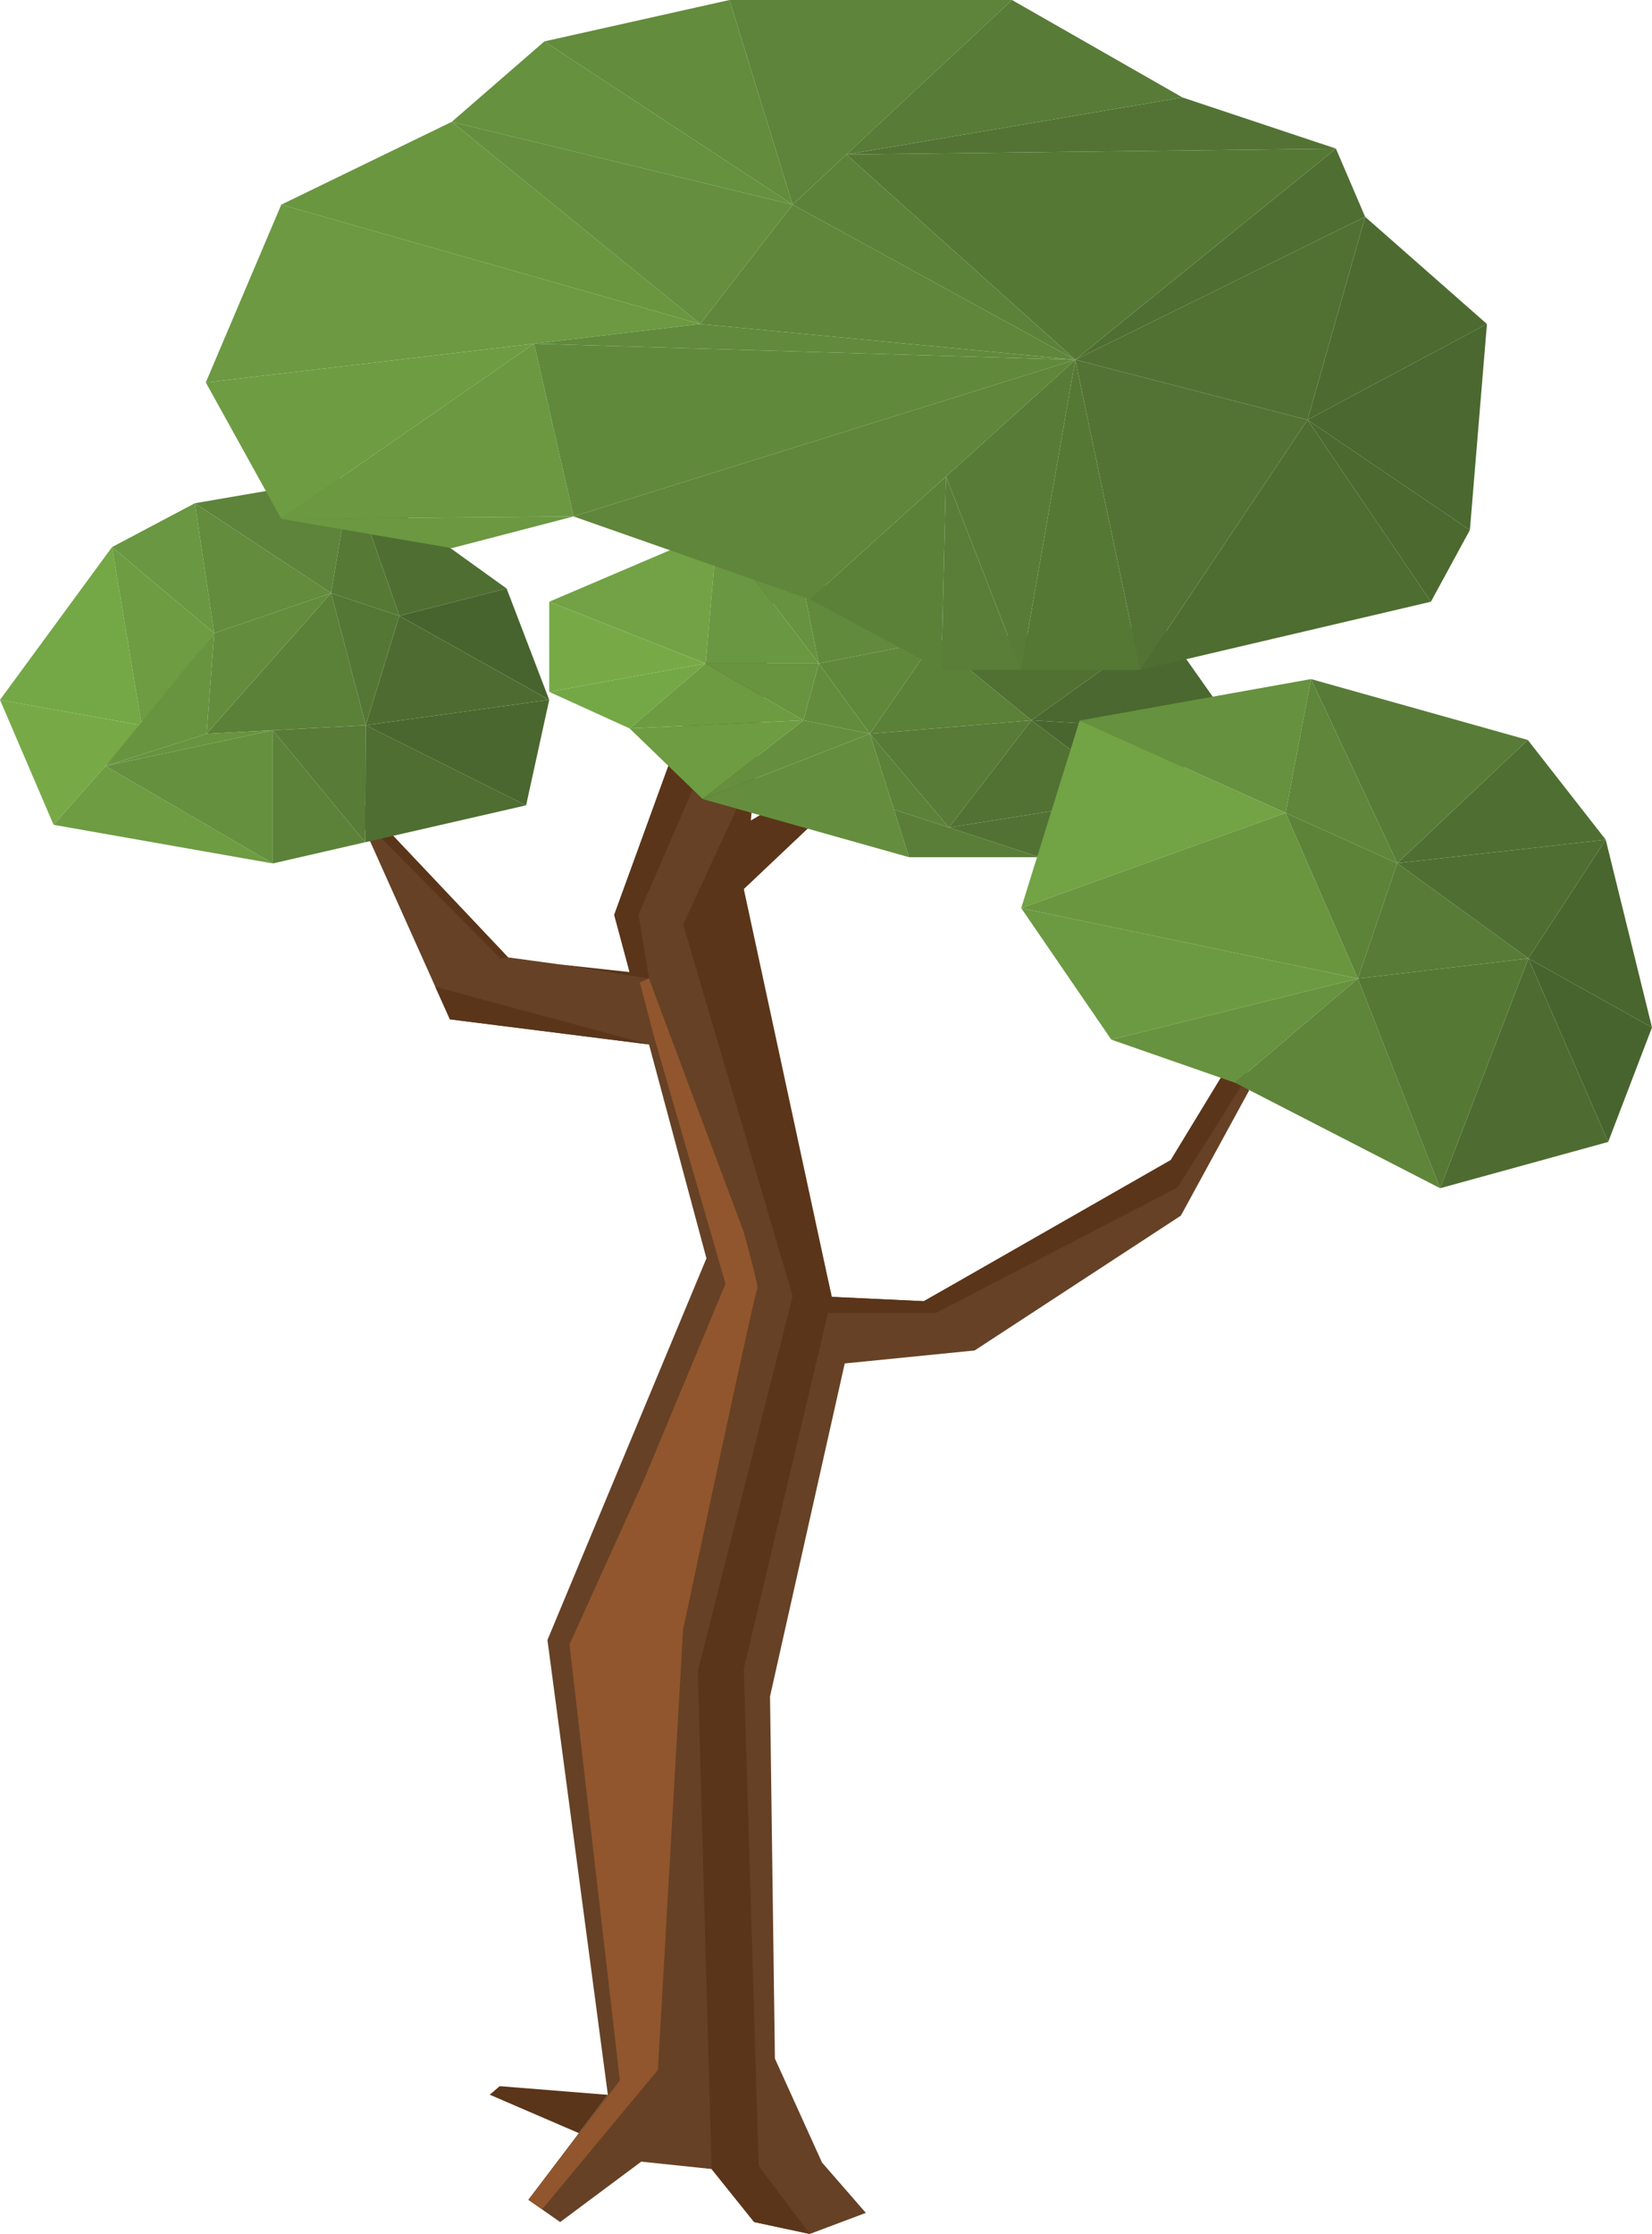 <svg xmlns="http://www.w3.org/2000/svg" viewBox="0 0 519.52 702.38"><defs><style>.cls-1{fill:#5b3519;}.cls-2{fill:#664125;}.cls-3{fill:#433e32;}.cls-4{fill:#91562d;}.cls-5{fill:#6a9741;}.cls-6{fill:#5d843a;}.cls-7{fill:#4f6f32;}.cls-8{fill:#48642e;}.cls-9{fill:#74a746;}.cls-10{fill:#77aa47;}.cls-11{fill:#6e9c42;}.cls-12{fill:#4a672f;}.cls-13{fill:#4e6c31;}.cls-14{fill:#567936;}.cls-15{fill:#638c3d;}.cls-16{fill:#557735;}.cls-17{fill:#4f6e32;}.cls-18{fill:#5c8239;}.cls-19{fill:#587b37;}.cls-20{fill:#5b8038;}.cls-21{fill:#638d3d;}.cls-22{fill:#65903e;}.cls-23{fill:#68943f;}.cls-24{fill:#68933f;}.cls-25{fill:#72a245;}.cls-26{fill:#648e3d;}.cls-27{fill:#5a7e38;}.cls-28{fill:#67923f;}.cls-29{fill:#618a3c;}.cls-30{fill:#517133;}.cls-31{fill:#4a682f;}.cls-32{fill:#517233;}.cls-33{fill:#49662e;}.cls-34{fill:#658f3e;}.cls-35{fill:#60883b;}.cls-36{fill:#6d9b42;}.cls-37{fill:#537334;}.cls-38{fill:#4d6b31;}.cls-39{fill:#567835;}.cls-40{fill:#4c6930;}.cls-41{fill:#4e6d31;}.cls-42{fill:#66913e;}.cls-43{fill:#6a9640;}.cls-44{fill:#6c9941;}.cls-45{fill:#6b9841;}.cls-46{fill:#5f863a;}.cls-47{fill:#61893b;}.cls-48{fill:#5b8139;}.cls-49{fill:#587c37;}.cls-50{fill:#72a345;}.cls-51{fill:#6c9a42;}.cls-52{fill:#5e853a;}.cls-53{fill:#5d8339;}</style></defs><g id="stam"><polyline class="cls-1" points="182.04 670.68 154.02 658.6 157.14 655.91 191.16 658.64 182.04 670.68"/><polyline class="cls-2" points="204.11 328.39 141.49 320.49 108.38 246.64 159.78 301.01 201.06 306.64 204.11 328.39"/><polyline class="cls-3" points="236.11 258.03 261.57 242.81 264.63 250.42 233.91 279.49 236.11 258.03"/></g><g id="stam-2" data-name="stam"><polygon class="cls-2" points="237.16 166.64 193.16 287.64 222.16 395.64 172.16 515.64 191.16 658.64 166.16 691.64 176.16 698.64 201.66 679.64 223.78 681.96 237.16 698.64 254.66 702.38 272.29 695.75 258.5 679.91 243.69 647.23 242.16 533.36 265.65 428.68 306.5 424.6 371.36 382.21 392.8 342.89 387.69 332.68 366.25 367.92 325.91 389.36 290.5 409.11 261.57 407.75 233.48 283.66 245.23 169.28 237.16 166.64"/></g><g id="shading_stam" data-name="shading stam"><polygon class="cls-1" points="235.78 245.36 214.84 290.68 249.27 407.49 219.44 525.45 223.78 681.96 237.16 698.64 254.66 702.38 238.59 680.94 233.91 524.68 261.57 407.75 233.91 279.49 256.32 258.28 244.32 253.13 236.11 258.03 235.78 245.36"/><polygon class="cls-1" points="261.57 407.75 290.5 409.11 368.22 364.68 386.68 334.34 392.8 337.58 370.33 373.35 294.25 412.84 257.48 412.84 261.57 407.75"/><polygon class="cls-1" points="220.21 242.81 200.8 287.52 204.11 307.66 175.97 303.22 198 305.63 193.16 287.64 214.84 228.02 220.21 242.81"/><polygon class="cls-1" points="117.57 261.15 157.34 301.34 159.78 301.01 119.88 258.81 117.57 261.15"/><polygon class="cls-1" points="136.89 310.25 204.11 328.39 141.49 320.49 136.89 310.25"/></g><g id="highlight_stam" data-name="highlight stam"><path class="cls-4" d="M252.94,391l1,2.75,28.78,76.91s4.93,17.87,4.29,17.87-23.36,107.24-23.36,107.24l-7.91,138.38L219.34,778,215,775l28.77-37.51L227.94,600.38l23.11-51.06L277,487,254.4,408.89l-4.35-16.63" transform="translate(-48.84 -83.36)"/></g><g id="triangles_back" data-name="triangles back"><g id="left"><polygon class="cls-5" points="35.23 172.01 67.36 199.06 61.28 158.22 35.23 172.01"/><polygon class="cls-6" points="110.3 149.8 61.28 158.22 104.12 186.47 110.3 149.8"/><polygon class="cls-7" points="159.32 185.03 110.3 149.8 125.57 193.62 159.32 185.03"/><polygon class="cls-8" points="172.72 220.04 125.57 193.62 159.32 185.03 172.72 220.04"/><polygon class="cls-9" points="0 220.04 35.23 172.01 44.55 228.02 0 220.04"/><polygon class="cls-10" points="16.85 259.33 44.55 228.02 0 220.04 16.85 259.33"/><polygon class="cls-11" points="85.79 271.48 33.2 240.84 16.85 259.33 85.79 271.48"/><polygon class="cls-12" points="172.72 220.04 165.45 253.2 115.01 228.02 172.72 220.04"/><polygon class="cls-13" points="125.57 193.62 115.01 228.02 172.72 220.04 125.57 193.62"/><polygon class="cls-14" points="104.12 186.47 125.57 193.62 110.3 149.8 104.12 186.47"/><polygon class="cls-15" points="67.36 199.06 104.12 186.47 61.28 158.22 67.36 199.06"/><polygon class="cls-16" points="115.01 228.02 104.12 186.47 125.57 193.62 115.01 228.02"/><polygon class="cls-17" points="165.45 253.2 114.84 264.81 115.01 228.02 165.45 253.2"/><polygon class="cls-11" points="44.55 228.02 67.36 199.06 35.23 172.01 44.55 228.02"/><polygon class="cls-18" points="85.79 271.48 114.84 264.81 85.79 229.6 85.79 271.48"/><polygon class="cls-19" points="115.01 228.02 85.79 229.6 114.84 264.81 115.01 228.02"/><polygon class="cls-20" points="104.12 186.47 64.97 230.72 115.01 228.02 104.12 186.47"/><polygon class="cls-21" points="67.36 199.06 104.12 186.47 64.97 230.72 67.36 199.06"/><polygon class="cls-22" points="85.79 271.48 33.2 240.84 85.79 229.6 85.79 271.48"/><polygon class="cls-23" points="64.97 230.72 33.2 240.84 67.36 199.06 64.97 230.72"/><polygon class="cls-24" points="85.79 229.6 33.2 240.84 64.97 230.72 85.79 229.6"/></g><g id="mid"><polygon class="cls-25" points="172.72 189.19 225.57 166.64 221.91 208.6 172.72 189.19"/><polygon class="cls-10" points="172.72 217.53 221.91 208.6 172.72 189.19 172.72 217.53"/><polygon class="cls-9" points="197.99 229.02 221.91 208.6 172.72 217.53 197.99 229.02"/><polygon class="cls-11" points="220.97 251.23 252.63 226.47 197.99 229.02 220.97 251.23"/><polygon class="cls-26" points="285.86 269.51 273.57 230.72 220.97 251.23 285.86 269.51"/><polygon class="cls-27" points="326.94 269.51 281.1 254.5 285.86 269.51 326.94 269.51"/><polygon class="cls-28" points="251.74 180 257.48 208.6 225.57 166.64 251.74 180"/><polygon class="cls-29" points="293.74 201.45 257.48 208.6 251.74 180 293.74 201.45"/><polygon class="cls-30" points="365.74 196.85 324.38 226.47 293.74 201.45 365.74 196.85"/><polygon class="cls-31" points="389.48 230.55 324.38 226.47 365.74 196.85 389.48 230.55"/><polygon class="cls-32" points="326.94 269.51 356.93 250.83 298.41 260.17 326.94 269.51"/><polygon class="cls-33" points="389.48 230.55 356.93 250.83 324.38 226.47 389.48 230.55"/><polygon class="cls-32" points="298.41 260.17 324.38 226.47 356.93 250.83 298.41 260.17"/><polygon class="cls-18" points="273.57 230.72 298.41 260.17 281.1 254.5 273.57 230.72"/><polygon class="cls-19" points="324.38 226.47 273.57 230.72 298.41 260.17 324.38 226.47"/><polygon class="cls-20" points="293.74 201.45 273.57 230.72 324.38 226.47 293.74 201.45"/><polygon class="cls-34" points="252.63 226.47 273.57 230.72 220.97 251.23 252.63 226.47"/><polygon class="cls-35" points="257.48 208.6 273.57 230.72 293.74 201.45 257.48 208.6"/><polygon class="cls-21" points="252.63 226.47 257.48 208.6 273.57 230.72 252.63 226.47"/><polygon class="cls-36" points="221.91 208.6 252.63 226.47 197.99 229.02 221.91 208.6"/><polygon class="cls-24" points="257.48 208.6 221.91 208.6 252.63 226.47 257.48 208.6"/><polygon class="cls-5" points="225.57 166.64 221.91 208.6 257.48 208.6 225.57 166.64"/></g></g><g id="triangles_front" data-name="triangles front"><g id="triangles_big_part" data-name="triangles big part"><polygon class="cls-15" points="171.19 13.02 229.4 0 249.27 64.34 171.19 13.02"/><polygon class="cls-6" points="249.27 64.34 318.25 0 229.4 0 249.27 64.34"/><polygon class="cls-19" points="371.87 30.64 266.16 48.58 318.25 0 371.87 30.64"/><polygon class="cls-37" points="266.16 48.58 371.87 30.64 420.12 46.72 266.16 48.58"/><polygon class="cls-7" points="420.12 46.72 429.31 68.17 338.16 113.11 420.12 46.72"/><polygon class="cls-38" points="467.61 101.87 429.31 68.17 411.19 132 467.61 101.87"/><polygon class="cls-39" points="338.16 113.11 266.16 48.58 420.12 46.72 338.16 113.11"/><polygon class="cls-30" points="429.31 68.17 411.19 132 338.16 113.11 429.31 68.17"/><polygon class="cls-31" points="411.19 132 467.61 101.87 462.25 166.64 411.19 132"/><polygon class="cls-40" points="449.99 189.19 411.19 132 462.25 166.64 449.99 189.19"/><polygon class="cls-41" points="358.59 210.64 411.19 132 449.99 189.19 358.59 210.64"/><polygon class="cls-37" points="338.16 113.11 411.19 132 358.59 210.64 338.16 113.11"/><polygon class="cls-18" points="249.27 64.34 338.16 113.11 266.16 48.58 249.27 64.34"/><polygon class="cls-42" points="171.19 13.02 142.08 38.3 249.27 64.34 171.19 13.02"/><polygon class="cls-43" points="88.46 64.34 220.21 101.87 142.08 38.3 88.46 64.34"/><polygon class="cls-44" points="64.72 120.25 220.21 101.87 88.46 64.34 64.72 120.25"/><polygon class="cls-11" points="88.46 163.15 167.95 108.05 64.72 120.25 88.46 163.15"/><polygon class="cls-45" points="142.08 172.34 180.38 162.38 88.46 163.15 142.08 172.34"/><polygon class="cls-45" points="167.95 108.05 180.38 162.38 88.46 163.15 167.95 108.05"/><polygon class="cls-34" points="220.21 101.87 249.27 64.34 142.08 38.3 220.21 101.87"/><polygon class="cls-46" points="249.27 64.34 220.21 101.87 338.16 113.11 249.27 64.34"/><polygon class="cls-47" points="180.38 162.38 338.16 113.11 167.95 108.05 180.38 162.38"/><polygon class="cls-29" points="220.21 101.87 338.16 113.11 167.95 108.05 220.21 101.87"/><polygon class="cls-46" points="180.38 162.38 254.66 188.43 338.16 113.11 180.38 162.38"/><polygon class="cls-48" points="296.04 210.64 297.49 149.8 254.66 188.43 296.04 210.64"/><polygon class="cls-49" points="338.16 113.11 321.14 210.64 297.49 149.8 338.16 113.11"/><polygon class="cls-39" points="358.59 210.64 338.16 113.11 321.14 210.64 358.59 210.64"/><polygon class="cls-27" points="296.04 210.64 321.14 210.64 297.49 149.8 296.04 210.64"/></g><g id="triangles_small" data-name="triangles small"><polygon class="cls-42" points="339.52 226.53 404.29 255.57 412.29 213.51 339.52 226.53"/><polygon class="cls-50" points="321.14 285.51 404.29 255.57 339.52 226.53 321.14 285.51"/><polygon class="cls-51" points="349.48 326.87 427.01 307.66 321.14 285.51 349.48 326.87"/><polygon class="cls-28" points="388.44 340.45 427.01 307.66 349.48 326.87 388.44 340.45"/><polygon class="cls-52" points="452.89 373.59 427.01 307.66 388.44 340.45 452.89 373.59"/><polygon class="cls-13" points="505.74 359.04 480.63 301.34 452.89 373.59 505.74 359.04"/><polygon class="cls-8" points="519.52 323.04 480.63 301.34 505.74 359.04 519.52 323.04"/><polygon class="cls-33" points="504.97 264.01 480.63 301.34 519.52 323.04 504.97 264.01"/><polygon class="cls-7" points="480.46 232.65 439.4 271.4 504.97 264.01 480.46 232.65"/><polygon class="cls-49" points="412.29 213.51 480.46 232.65 439.4 271.4 412.29 213.51"/><polygon class="cls-46" points="404.29 255.57 439.4 271.4 412.29 213.51 404.29 255.57"/><polygon class="cls-43" points="427.01 307.66 404.29 255.57 321.14 285.51 427.01 307.66"/><polygon class="cls-39" points="480.63 301.34 427.01 307.66 452.89 373.59 480.63 301.34"/><polygon class="cls-7" points="439.4 271.4 480.63 301.34 504.97 264.01 439.4 271.4"/><polygon class="cls-53" points="427.01 307.66 439.4 271.4 404.29 255.57 427.01 307.66"/><polygon class="cls-19" points="480.63 301.34 439.4 271.4 427.01 307.66 480.63 301.34"/></g></g></svg>